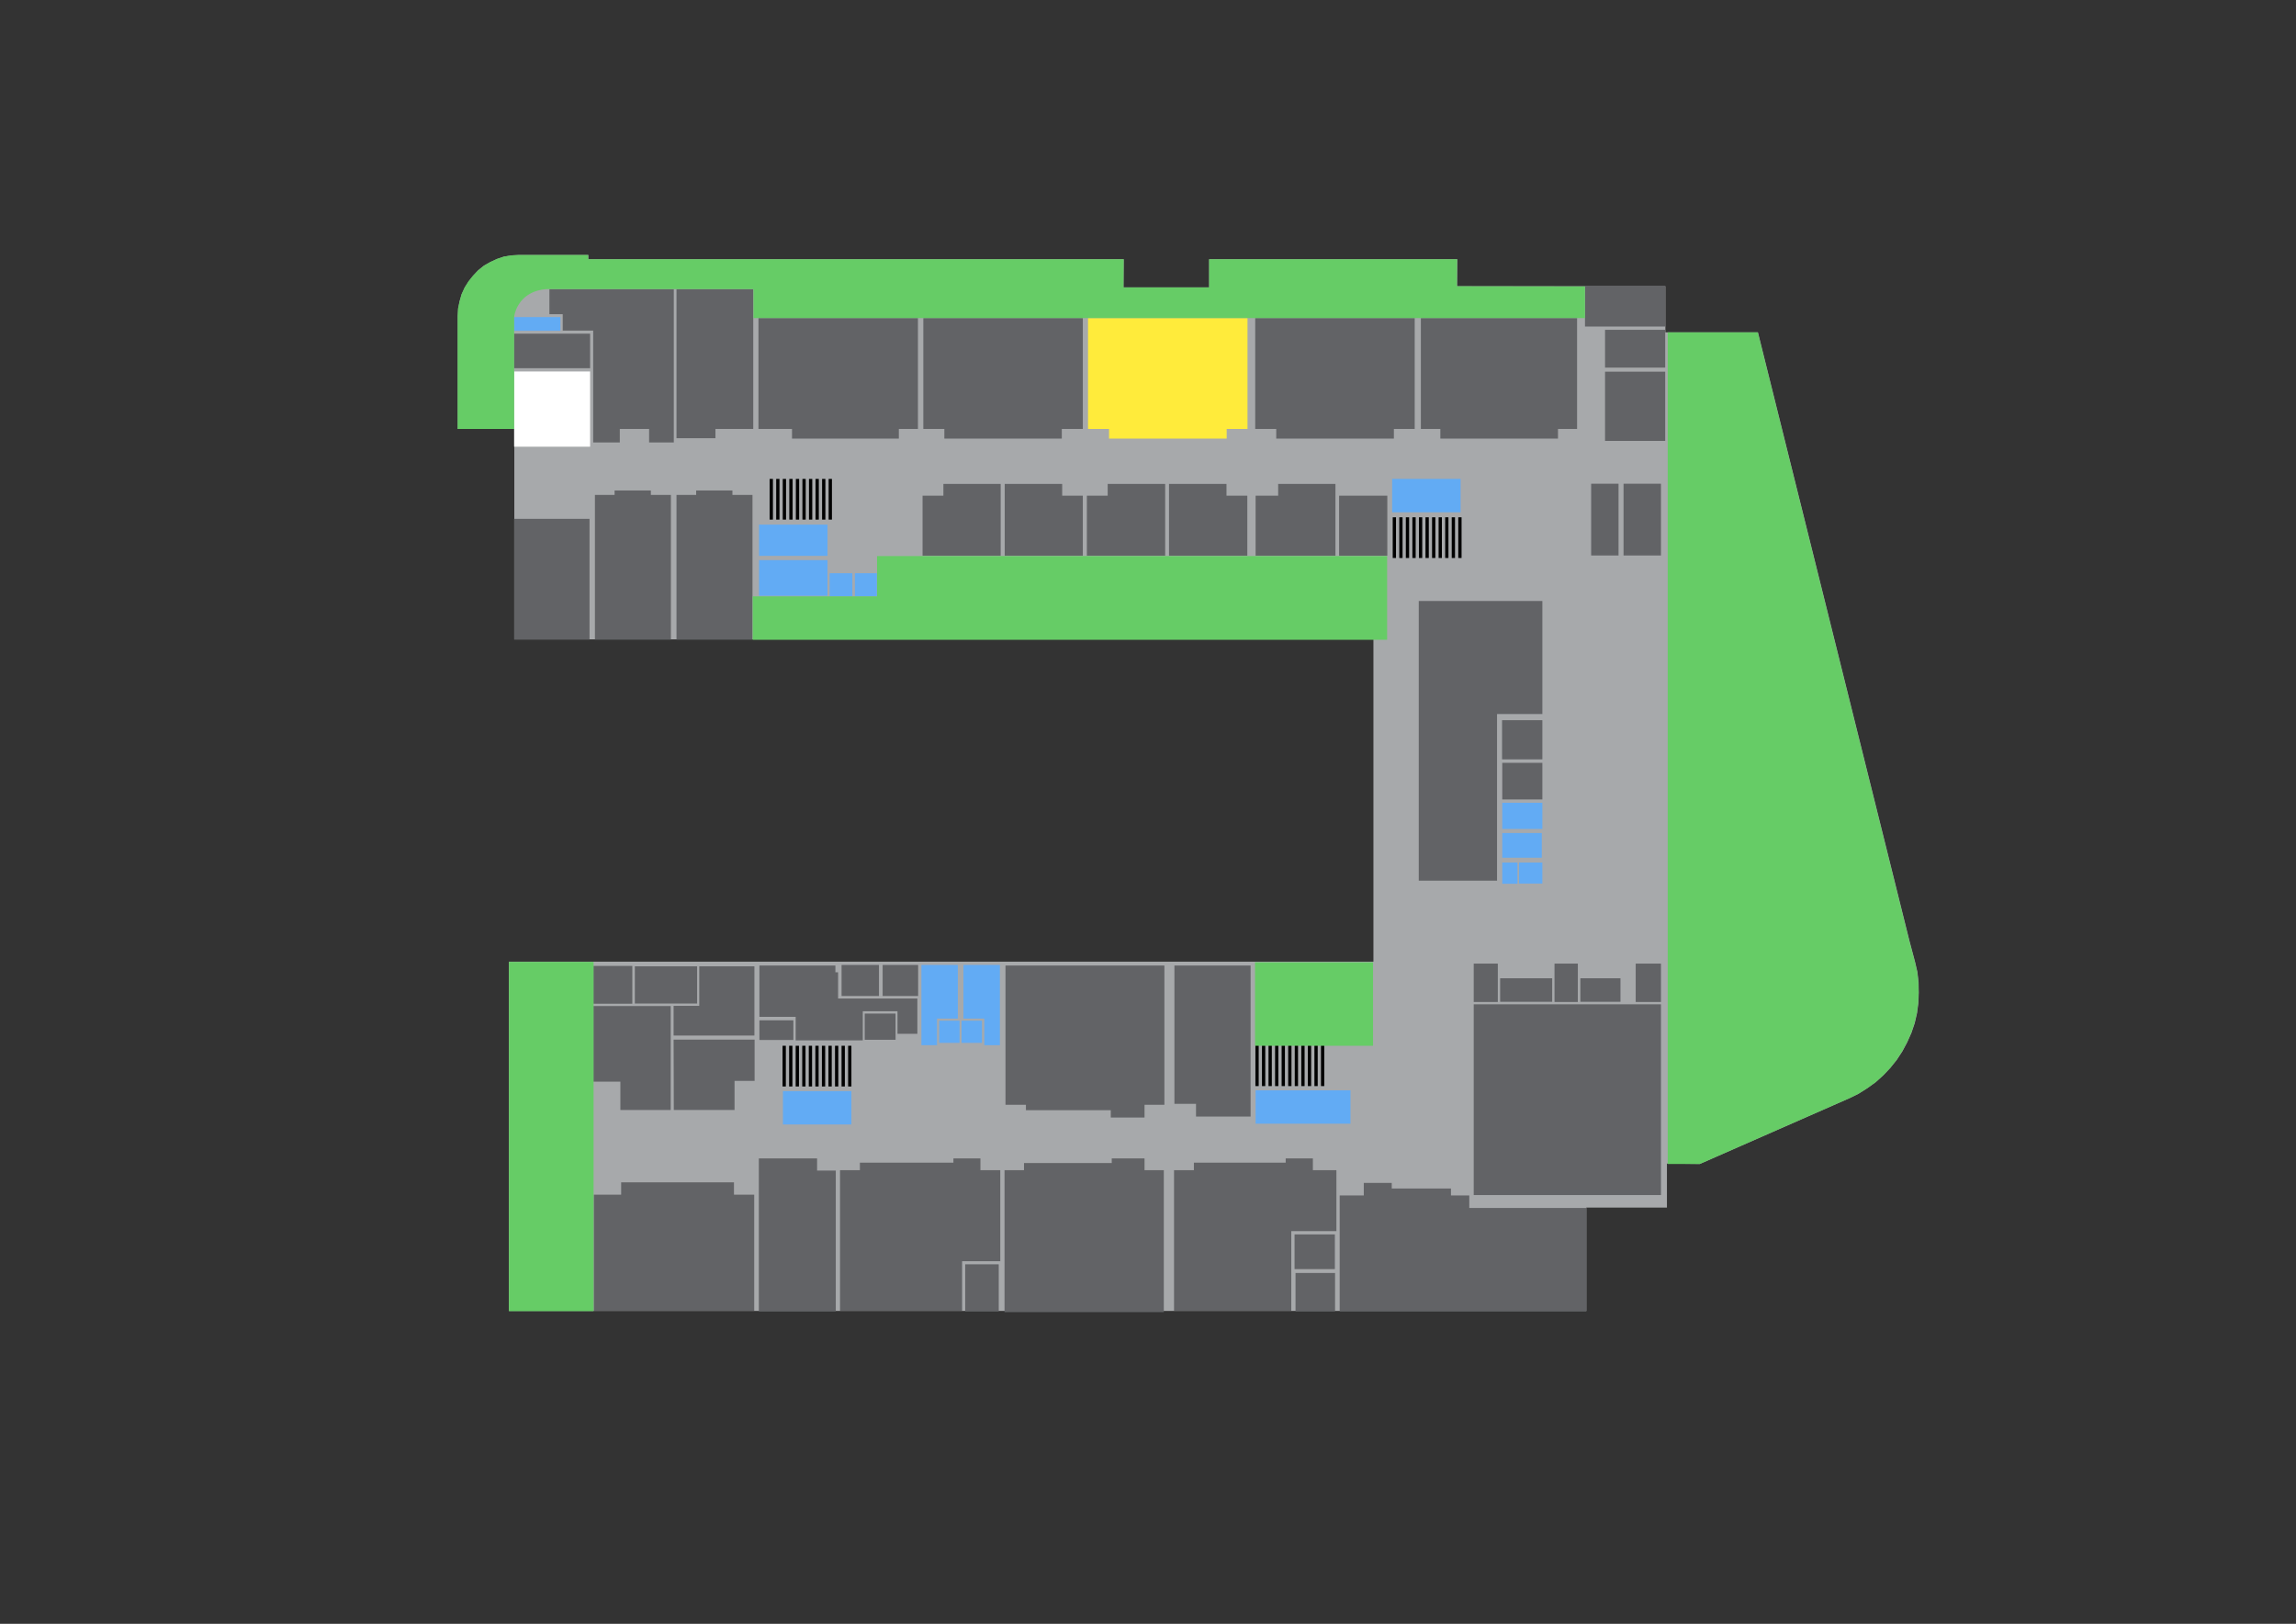 <svg version="1.1" id="Layer_3" xmlns="http://www.w3.org/2000/svg" xmlns:xlink="http://www.w3.org/1999/xlink" x="0px" y="0px" viewBox="0 0 1190.6 841.9" style="enable-background:new 0 0 1190.6 841.9;" xml:space="preserve">
<rect x="0" y="0" width="1190.6" height="841.9" fill="#333333" stroke="none"/>
<style type="text/css">
	.st0{fill:#A7A9AB;}
	.st1{fill:#FFFFFF;}
	.st2{fill:#626366;}
	.st3{fill:#62ABF4;}
	.st4{fill:#66CC66;}
</style>
<path class="st0" d="M881.4,603.5l77.6-34.1l4.7-2.3l4.6-2.9l4.3-3.1l4-3.6l3.6-3.8l3.4-4.2l2.9-4.4l2.5-4.7l2.2-4.9l1.7-5l1.2-5.2  l0.7-5.3l0.2-5.3l-0.1-5.4l-0.6-5.3l-1.2-5.2l-3-11.3l-78.5-315.2h-48v-23.9h-108l0.1-14H627V149h-44.4l0.1-14.6H305.1v-2.2h-36  l-3.8,0.2l-3.8,0.6l-3.6,1.2l-3.5,1.6l-3.4,1.9l-3,2.4l-2.6,2.8l-2.4,3l-2,3.2l-1.6,3.5l-1.1,3.7l-0.7,3.7l-0.2,3.8v58.6h29.3v109.1  h445.5v167.1H263.9v181.1h558.7v-53.6h41.8v-22.8L881.4,603.5z"/>
<rect x="266.6" y="192.6" class="st1" width="39.4" height="39"/>
<rect x="266.5" y="173" class="st2" width="39.5" height="17.9"/>
<rect x="721.9" y="248.3" class="st3" width="35.5" height="17.3"/>
<rect x="732.4" y="268.2" width="1.7" height="21.1"/>
<rect x="729" y="268.2" width="1.7" height="21.1"/>
<rect x="725.6" y="268.2" width="1.7" height="21.1"/>
<rect x="722.2" y="268.2" width="1.7" height="21.1"/>
<rect x="735.8" y="268.2" width="1.7" height="21.1"/>
<rect x="739.2" y="268.2" width="1.7" height="21.1"/>
<rect x="742.6" y="268.2" width="1.7" height="21.1"/>
<rect x="746" y="268.2" width="1.7" height="21.1"/>
<rect x="749.4" y="268.2" width="1.7" height="21.1"/>
<rect x="752.8" y="268.2" width="1.7" height="21.1"/>
<rect x="756.2" y="268.2" width="1.7" height="21.1"/>
<rect x="266.5" y="164.4" class="st3" width="24.1" height="7.1"/>
<polygon class="st2" points="284.9,149.9 284.9,162.9 291.8,162.9 291.8,171.4 307.6,171.4 307.6,229.4 321.4,229.4 321.4,222.4   336.6,222.4 336.6,229.4 349.4,229.4 349.4,149.9 "/>
<polygon class="st2" points="390.6,149.9 371,149.9 364,149.9 350.8,149.9 350.8,227.2 371,227.2 371,222.4 390.6,222.4 "/>
<polygon class="st2" points="476,164.9 393.3,164.9 393.3,222.4 410.7,222.4 410.7,227.4 466.1,227.4 466.1,222.4 476,222.4 "/>
<polygon class="st2" points="561.5,164.9 478.8,164.9 478.8,222.4 489.7,222.4 489.7,227.4 550.6,227.4 550.6,222.4 561.5,222.4 "/>
<polygon xmlns="http://www.w3.org/2000/svg" class="st2" points="646.9,164.9 564.2,164.9 564.2,222.4 575.1,222.4 575.1,227.4 636.1,227.4 636.1,222.4 646.9,222.4 " style="fill: #ffeb3b"/>
<polygon class="st2" points="733.6,164.9 650.9,164.9 650.9,222.4 661.8,222.4 661.8,227.4 722.8,227.4 722.8,222.4 733.6,222.4 "/>
<polygon class="st2" points="817.8,164.9 736.8,164.9 736.8,222.4 746.9,222.4 746.9,227.4 807.9,227.4 807.9,222.4 817.8,222.4 "/>
<rect x="821.9" y="148.3" class="st2" width="41.6" height="21"/>
<rect x="832.3" y="171" class="st2" width="31.2" height="19.6"/>
<rect x="832.3" y="192.7" class="st2" width="31.2" height="35.9"/>
<rect x="825.1" y="250.8" class="st2" width="14.2" height="37.2"/>
<rect x="841.9" y="250.8" class="st2" width="19.4" height="37.2"/>
<rect x="694.4" y="257" class="st2" width="25" height="31.1"/>
<polygon class="st2" points="662.8,250.9 662.8,257 651.1,257 651.1,288.1 692.5,288.1 692.5,250.9 "/>
<polygon class="st2" points="574.4,250.9 574.4,257 563.6,257 563.6,288.1 604.2,288.1 604.2,250.9 "/>
<polygon class="st2" points="636,250.9 636,257 646.8,257 646.8,288.1 606.2,288.1 606.2,250.9 "/>
<polygon class="st2" points="489.2,250.9 489.2,257 478.4,257 478.4,288.1 518.9,288.1 518.9,250.9 "/>
<polygon class="st2" points="550.8,250.9 550.8,257 561.5,257 561.5,288.1 521,288.1 521,250.9 "/>
<rect x="393.6" y="272" class="st3" width="35.5" height="16.2"/>
<rect x="393.6" y="290.4" class="st3" width="35.5" height="18.5"/>
<rect x="409.3" y="248.3" width="1.7" height="21.1"/>
<rect x="405.9" y="248.3" width="1.7" height="21.1"/>
<rect x="402.5" y="248.3" width="1.7" height="21.1"/>
<rect x="399.1" y="248.3" width="1.7" height="21.1"/>
<rect x="412.7" y="248.3" width="1.7" height="21.1"/>
<rect x="416.1" y="248.3" width="1.7" height="21.1"/>
<rect x="419.5" y="248.3" width="1.7" height="21.1"/>
<rect x="422.9" y="248.3" width="1.7" height="21.1"/>
<rect x="426.3" y="248.3" width="1.7" height="21.1"/>
<rect x="429.7" y="248.3" width="1.7" height="21.1"/>
<rect x="430.2" y="297.2" class="st3" width="11.8" height="11.9"/>
<rect x="443.3" y="297.2" class="st3" width="11.4" height="11.9"/>
<polygon class="st2" points="379.8,256.6 379.8,254.3 361,254.3 361,256.6 350.8,256.6 350.8,331.6 390.2,331.6 390.2,256.6 "/>
<polygon class="st2" points="337.5,256.6 337.5,254.3 318.7,254.3 318.7,256.6 308.5,256.6 308.5,331.6 347.9,331.6 347.9,256.6 "/>
<rect x="266.6" y="269" class="st2" width="39.1" height="62.6"/>
<polygon class="st2" points="799.8,311.6 735.7,311.6 735.7,456.6 776.3,456.6 776.3,370.2 799.8,370.2 "/>
<rect x="778.9" y="373.4" class="st2" width="20.9" height="20.3"/>
<rect x="779" y="395.5" class="st2" width="20.8" height="19"/>
<rect x="779" y="416.2" class="st3" width="20.8" height="13.6"/>
<rect x="779" y="431.9" class="st3" width="20.5" height="12.8"/>
<rect x="779" y="447.2" class="st3" width="7.9" height="11"/>
<rect x="787.7" y="447.2" class="st3" width="12.1" height="10.9"/>
<rect x="764.2" y="499.6" class="st2" width="12.5" height="19.9"/>
<rect x="777.9" y="507.2" class="st2" width="27" height="12.2"/>
<rect x="806.1" y="499.6" class="st2" width="12.1" height="19.9"/>
<rect x="819.5" y="507.2" class="st2" width="20.8" height="12.2"/>
<rect x="848.2" y="499.6" class="st2" width="13.1" height="19.9"/>
<rect x="764.2" y="520.7" class="st2" width="97.1" height="98.9"/>
<polygon class="st2" points="761.9,626.3 761.9,619.8 752.4,619.8 752.4,616.2 721.7,616.2 721.7,613.3 707.2,613.3 707.2,619.8   694.7,619.8 694.7,679.9 822.6,679.9 822.6,626.3 "/>
<rect x="671.3" y="640" class="st2" width="20.9" height="18"/>
<rect x="671.8" y="660" class="st2" width="20.5" height="19.9"/>
<polygon class="st2" points="693,606.7 680.8,606.7 680.8,600.6 666.7,600.6 666.7,602.8 619.1,602.8 619.1,606.7 608.8,606.7   608.8,679.6 669.6,679.6 669.6,638.3 693,638.3 "/>
<polygon class="st2" points="593.5,606.7 593.5,600.6 576.5,600.6 576.5,603 531,603 531,606.7 520.9,606.7 520.9,680.3   603.5,680.3 603.5,606.7 "/>
<rect x="500.5" y="655.5" class="st2" width="17.4" height="24.4"/>
<polygon class="st2" points="518.7,606.7 508.4,606.7 508.4,600.6 494.4,600.6 494.4,602.8 445.9,602.8 445.9,606.7 435.6,606.7   435.6,679.6 498.9,679.6 498.9,653.9 518.7,653.9 "/>
<polygon class="st2" points="423.7,600.6 393.5,600.6 393.5,679.9 433.4,679.9 433.4,606.9 423.7,606.9 "/>
<polygon class="st2" points="380.6,619.4 380.6,613 322.1,613 322.1,619.4 307.9,619.4 307.9,679.6 391.1,679.6 391.1,619.4 "/>
<rect x="307.7" y="500.8" class="st2" width="20.2" height="19.6"/>
<rect x="329.2" y="501" class="st2" width="32.3" height="19.3"/>
<polygon class="st2" points="362.6,501 362.6,521.5 349.3,521.5 349.3,536.9 391.2,536.9 391.2,501 "/>
<polygon class="st2" points="307.7,521.6 307.7,560.8 321.7,560.8 321.7,575.5 347.8,575.5 347.8,521.6 "/>
<polygon class="st2" points="391.3,539 349.3,539 349.4,575.5 380.9,575.5 380.9,560.4 391.3,560.4 "/>
<rect x="393.8" y="529" class="st2" width="17.6" height="10.2"/>
<rect x="448.4" y="525.5" class="st2" width="16" height="13.6"/>
<rect x="436.4" y="500.3" class="st2" width="19.4" height="16.1"/>
<rect x="457.7" y="500.3" class="st2" width="18.4" height="16.1"/>
<polygon class="st2" points="434.6,517.7 434.6,504.1 433.2,504.1 433.2,500.6 393.8,500.6 393.8,527.2 412.6,527.2 412.6,539.4   447.4,539.4 447.4,524.3 465.4,524.3 465.4,536 475.7,536 475.7,517.7 "/>
<rect x="406" y="565.7" class="st3" width="35.5" height="17.3"/>
<g>
	<rect x="416" y="542.2" width="1.7" height="21.1"/>
	<rect x="412.6" y="542.2" width="1.7" height="21.1"/>
	<rect x="409.2" y="542.2" width="1.7" height="21.1"/>
	<rect x="405.8" y="542.2" width="1.7" height="21.1"/>
	<rect x="419.4" y="542.2" width="1.7" height="21.1"/>
	<rect x="422.8" y="542.2" width="1.7" height="21.1"/>
	<rect x="426.2" y="542.2" width="1.7" height="21.1"/>
	<rect x="429.6" y="542.2" width="1.7" height="21.1"/>
	<rect x="433" y="542.2" width="1.7" height="21.1"/>
	<rect x="436.4" y="542.2" width="1.7" height="21.1"/>
	<rect x="439.8" y="542.2" width="1.7" height="21.1"/>
</g>
<polygon class="st3" points="496.7,500.3 477.8,500.3 477.8,541.9 485.9,541.9 485.9,528.1 496.7,528.1 "/>
<polygon class="st3" points="499.6,500.3 518.5,500.3 518.5,541.9 510.4,541.9 510.4,528.1 499.6,528.1 "/>
<rect x="487" y="529.2" class="st3" width="10.6" height="11.5"/>
<rect x="498.6" y="529.2" class="st3" width="10.6" height="11.5"/>
<polygon class="st2" points="603.8,500.6 521.4,500.6 521.4,572.8 532,572.8 532,575.6 576,575.6 576,579.4 593.5,579.4   593.5,572.8 603.8,572.8 "/>
<polygon class="st2" points="609,500.6 609,572.3 620.2,572.3 620.2,578.9 648.5,578.9 648.5,572.3 648.5,568.4 648.5,500.6 "/>
<rect x="651.1" y="565.3" class="st3" width="49.2" height="17.3"/>
<g>
	<rect x="661.2" y="542" width="1.7" height="21.1"/>
	<rect x="657.8" y="542" width="1.7" height="21.1"/>
	<rect x="654.4" y="542" width="1.7" height="21.1"/>
	<rect x="651" y="542" width="1.7" height="21.1"/>
	<rect x="664.6" y="542" width="1.7" height="21.1"/>
	<rect x="668" y="542" width="1.7" height="21.1"/>
	<rect x="671.4" y="542" width="1.7" height="21.1"/>
	<rect x="674.8" y="542" width="1.7" height="21.1"/>
	<rect x="678.2" y="542" width="1.7" height="21.1"/>
	<rect x="681.6" y="542" width="1.7" height="21.1"/>
	<rect x="685" y="542" width="1.7" height="21.1"/>
</g>
<g id="Livello_2_1_">
	<g id="Livello_2-2">
		<path class="st4" d="M755.5,148.4l0.1-14H627V149h-44.4l0.1-14.6H305v-2.2h-36l-3.8,0.2l-3.8,0.6l-3.6,1.2l-3.5,1.6l-3.3,1.9    l-3,2.4l-2.7,2.8l-2.4,3l-2,3.2l-1.6,3.5l-1,3.7l-0.8,3.7l-0.2,3.8v58.6h29.3v-58c0.4-2.9,1.6-5.7,3.4-8c5.3-6.7,13.8-6.6,15-6.5    h105.7v15h431.2v-16.4L755.5,148.4z"/>
		<rect x="263.9" y="498.7" class="st4" width="43.9" height="181.1"/>
		<polygon class="st4" points="994.8,509.3 994.2,504 993,498.8 990,487.6 911.5,172.3 864.8,172.3 864.8,603.5 881.4,603.5     959,569.4 963.7,567.1 968.3,564.2 972.6,561.1 976.6,557.5 980.2,553.7 983.5,549.5 986.4,545 988.9,540.4 991.1,535.4     992.8,530.4 994,525.2 994.7,520 994.9,514.7   "/>
		<polygon class="st4" points="454.8,288.3 454.8,309.2 390.3,309.2 390.3,331.7 719.3,331.7 719.3,310.7 719.3,309.2 719.3,288.3       "/>
		<polygon class="st4" points="650.8,498.9 650.8,542.2 712,542.2 712,498.9   "/>
	</g>
</g>
</svg>